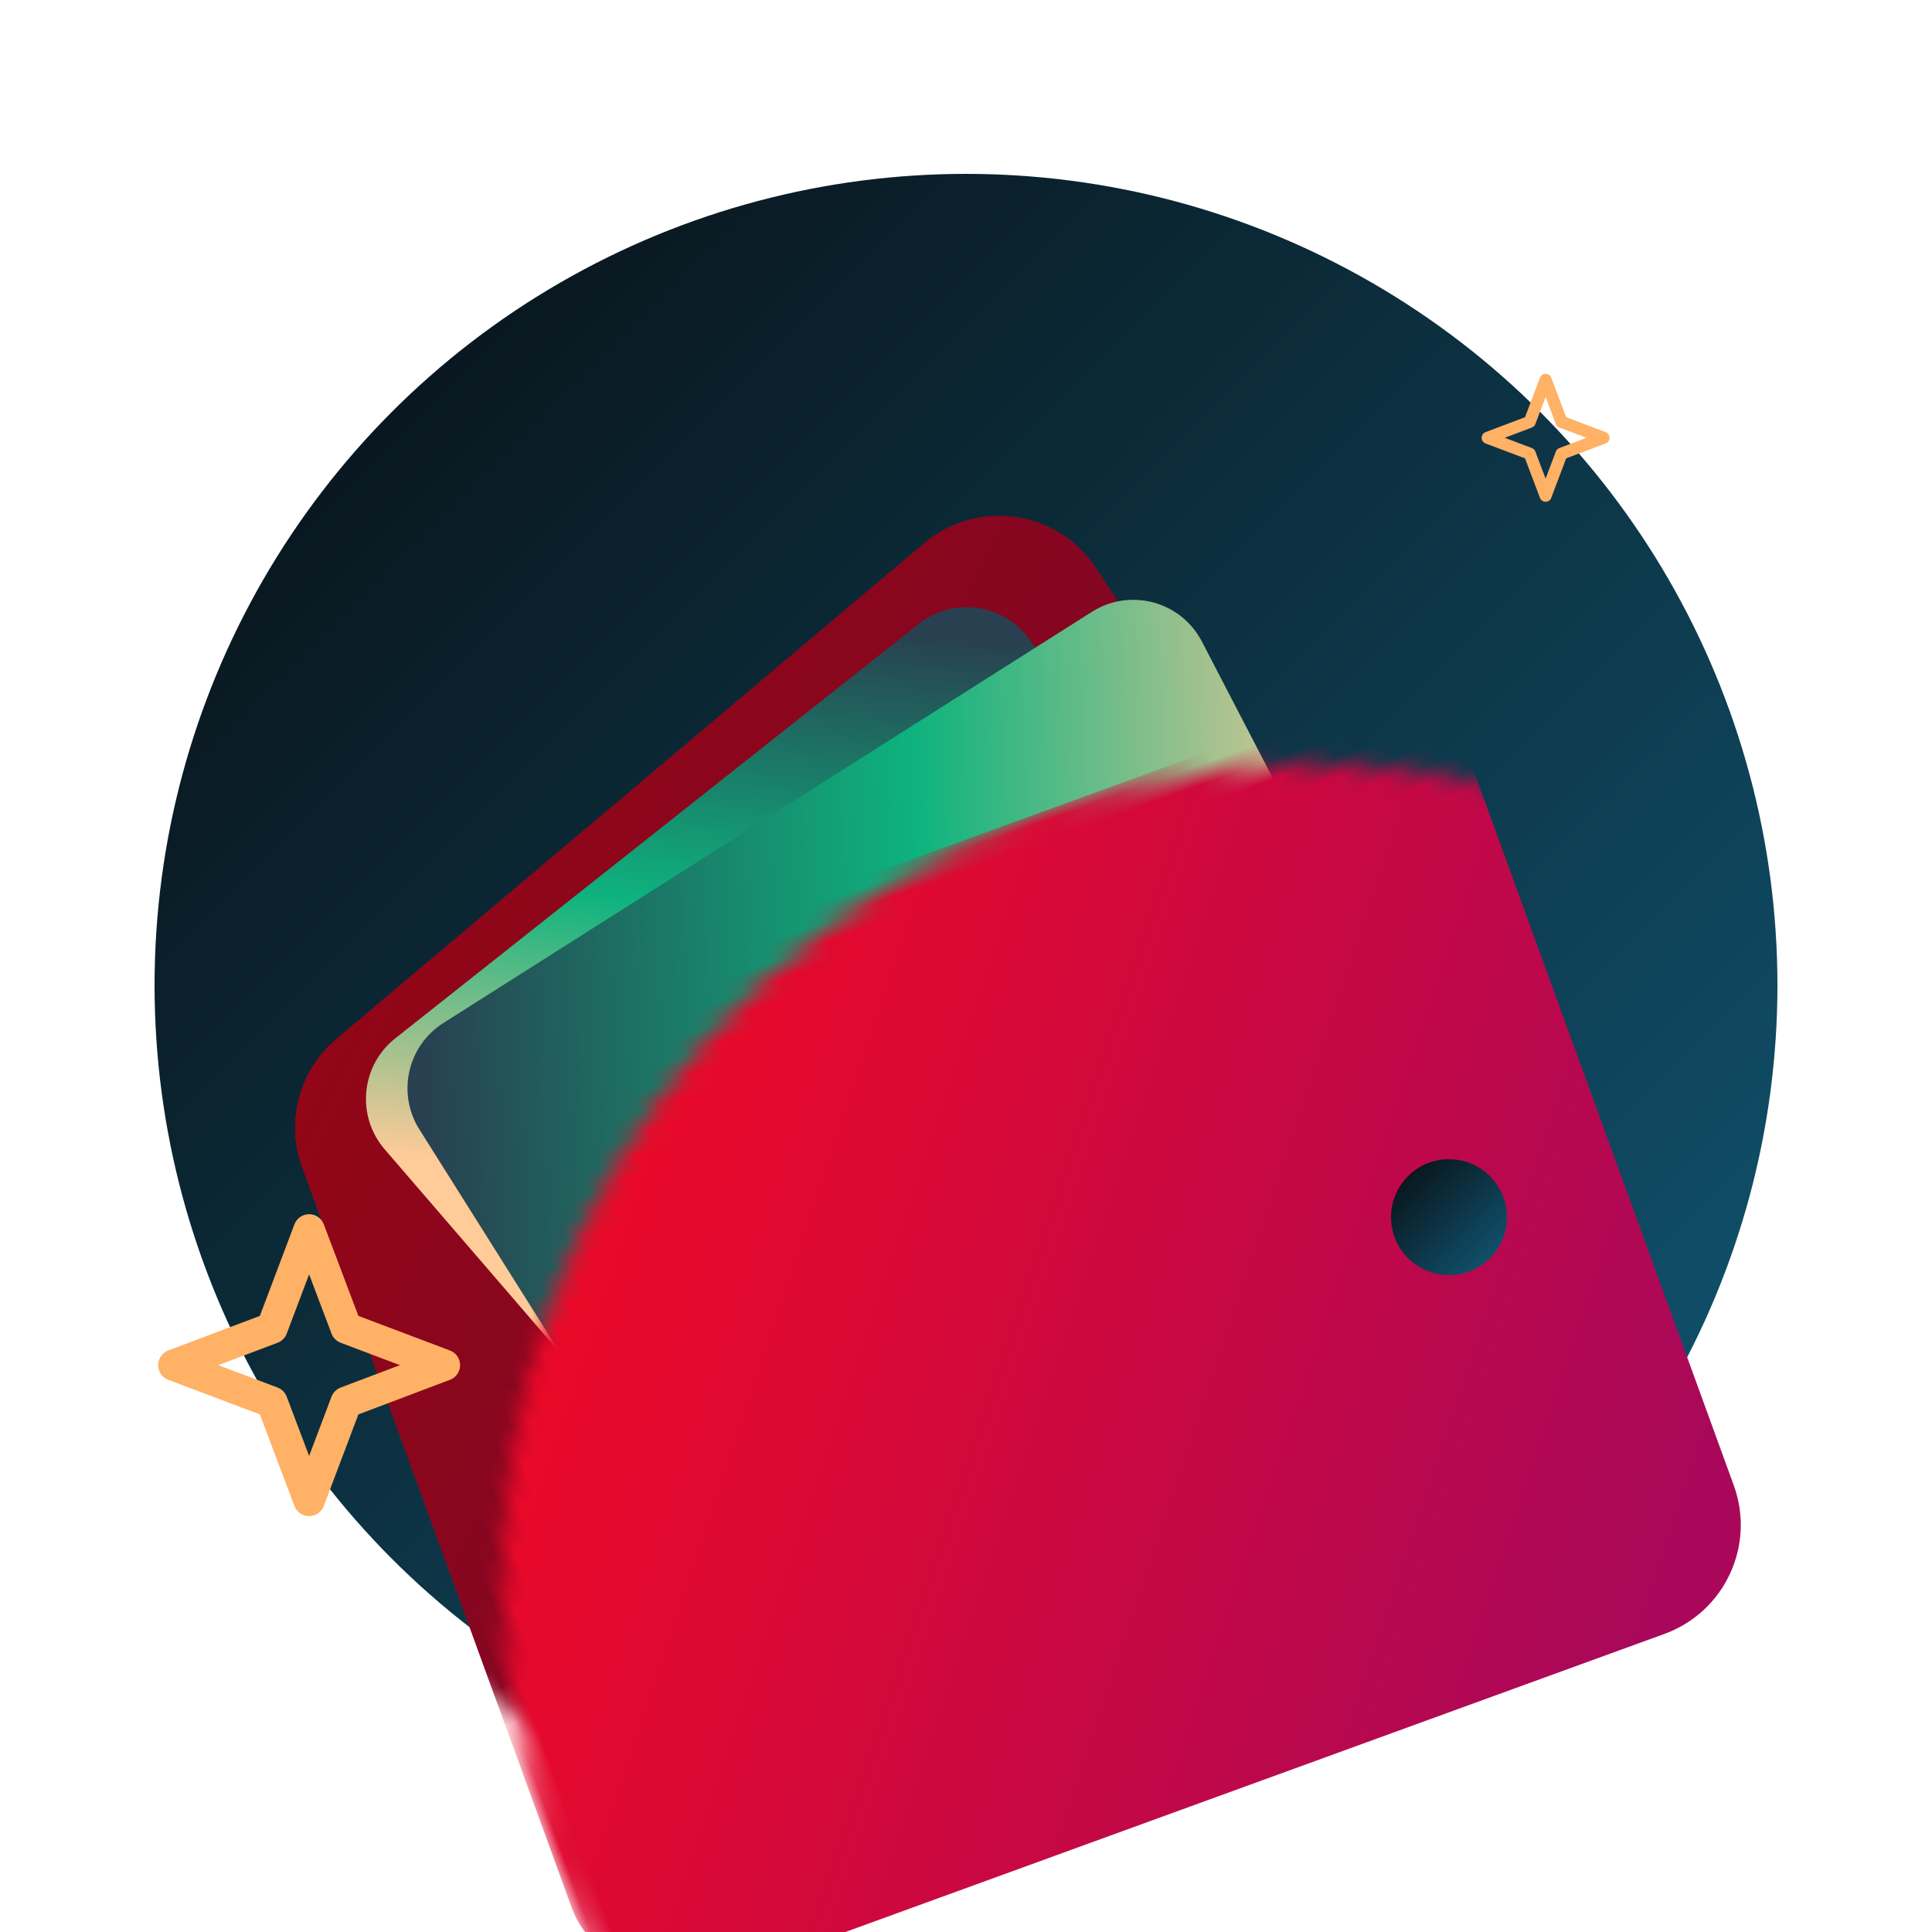 <svg xmlns="http://www.w3.org/2000/svg" xmlns:xlink="http://www.w3.org/1999/xlink" width="100" height="100" viewBox="0 0 100 100">
    <defs>
        <linearGradient id="prefix__b" x1="0%" x2="100%" y1="0%" y2="100%">
            <stop offset="0%" stop-color="#080C10"/>
            <stop offset="100%" stop-color="#115B79"/>
        </linearGradient>
        <linearGradient id="prefix__d" x1="6.328%" x2="93.672%" y1="0%" y2="100%">
            <stop offset="0%" stop-color="#F8091E"/>
            <stop offset="100%" stop-color="#A9085A"/>
        </linearGradient>
        <linearGradient id="prefix__f" x1="100%" x2="33.732%" y1="15.452%" y2="65.622%">
            <stop offset="0%" stop-color="#284050"/>
            <stop offset="51.386%" stop-color="#0EB37E"/>
            <stop offset="100%" stop-color="#FFCB99"/>
        </linearGradient>
        <linearGradient id="prefix__g" x1="-5.397%" x2="107.312%" y1="33.175%" y2="68.638%">
            <stop offset="0%" stop-color="#284050"/>
            <stop offset="51.386%" stop-color="#0EB37E"/>
            <stop offset="100%" stop-color="#FFCB99"/>
        </linearGradient>
        <linearGradient id="prefix__h" x1="0%" x2="100%" y1="18.25%" y2="81.75%">
            <stop offset="0%" stop-color="#F8091E"/>
            <stop offset="100%" stop-color="#A9085A"/>
        </linearGradient>
        <circle id="prefix__a" cx="42" cy="42" r="42"/>
        <path id="prefix__e" d="M13.944 34.084L51.32 20.371c3.111-1.14 6.558.456 7.7 3.567.08.22.148.444.203.672l13.023 54.523c.77 3.223-1.22 6.46-4.442 7.23-.457.109-.925.164-1.394.164H16.01c-3.314 0-6-2.686-6-6v-40.81c0-2.517 1.57-4.766 3.933-5.633z"/>
    </defs>
    <g fill="none" fill-rule="evenodd">
        <path d="M0 0H100V100H0z"/>
        <g transform="translate(8 9)">
            <mask id="prefix__c" fill="#fff">
                <use xlink:href="#prefix__a"/>
            </mask>
            <use fill="url(#prefix__b)" fill-rule="nonzero" xlink:href="#prefix__a"/>
            <g fill-rule="nonzero" mask="url(#prefix__c)" transform="rotate(-20 42.01 52.287)">
                <use fill="url(#prefix__d)" xlink:href="#prefix__e"/>
                <use fill="#000" fill-opacity=".388" xlink:href="#prefix__e"/>
            </g>
            <path fill="url(#prefix__f)" fill-rule="nonzero" d="M16.67 32.033l34.528-1.43c2.208-.091 4.071 1.624 4.162 3.831.008.173.004.345-.012.517l-1.673 19c-.175 1.991-1.793 3.547-3.789 3.645l-31.268 1.532c-2.154.105-4.004-1.515-4.182-3.664L12.849 36.36c-.183-2.202 1.453-4.135 3.655-4.318.055-.004.11-.008.166-.01z" mask="url(#prefix__c)" transform="rotate(-36 34.126 44.866)"/>
            <path fill="url(#prefix__g)" fill-rule="nonzero" d="M18.904 31.312l39.742-.26c2.21-.014 4.012 1.765 4.026 3.974.001.115-.003.23-.012.345l-1.407 17.62c-.162 2.03-1.824 3.614-3.86 3.679l-38.272 1.222c-2.208.07-4.055-1.662-4.126-3.87l-.002-.114-.063-18.583c-.007-2.204 1.77-3.999 3.974-4.013z" mask="url(#prefix__c)" transform="rotate(-32 38.962 44.524)"/>
            <rect width="64" height="51" x="13" y="35" fill="url(#prefix__h)" fill-rule="nonzero" mask="url(#prefix__c)" rx="6" transform="rotate(-20 45 60.5)"/>
            <circle cx="67" cy="54" r="3" fill="url(#prefix__b)" fill-rule="nonzero" mask="url(#prefix__c)"/>
        </g>
        <path fill-rule="nonzero" stroke="#FFB166" stroke-linecap="round" stroke-linejoin="round" stroke-width="1.625" d="M16 73.374L11.05 75.61 13.286 70.66 11.05 65.71 16 67.946 20.95 65.71 18.714 70.66 20.95 75.61z" transform="rotate(45 16 70.66)"/>
        <path fill-rule="nonzero" stroke="#FFB166" stroke-linecap="round" stroke-linejoin="round" stroke-width=".625" d="M80 23.823L77.879 24.781 78.837 22.66 77.879 20.539 80 21.497 82.121 20.539 81.163 22.66 82.121 24.781z" transform="rotate(45 80 22.66)"/>
    </g>
</svg>
